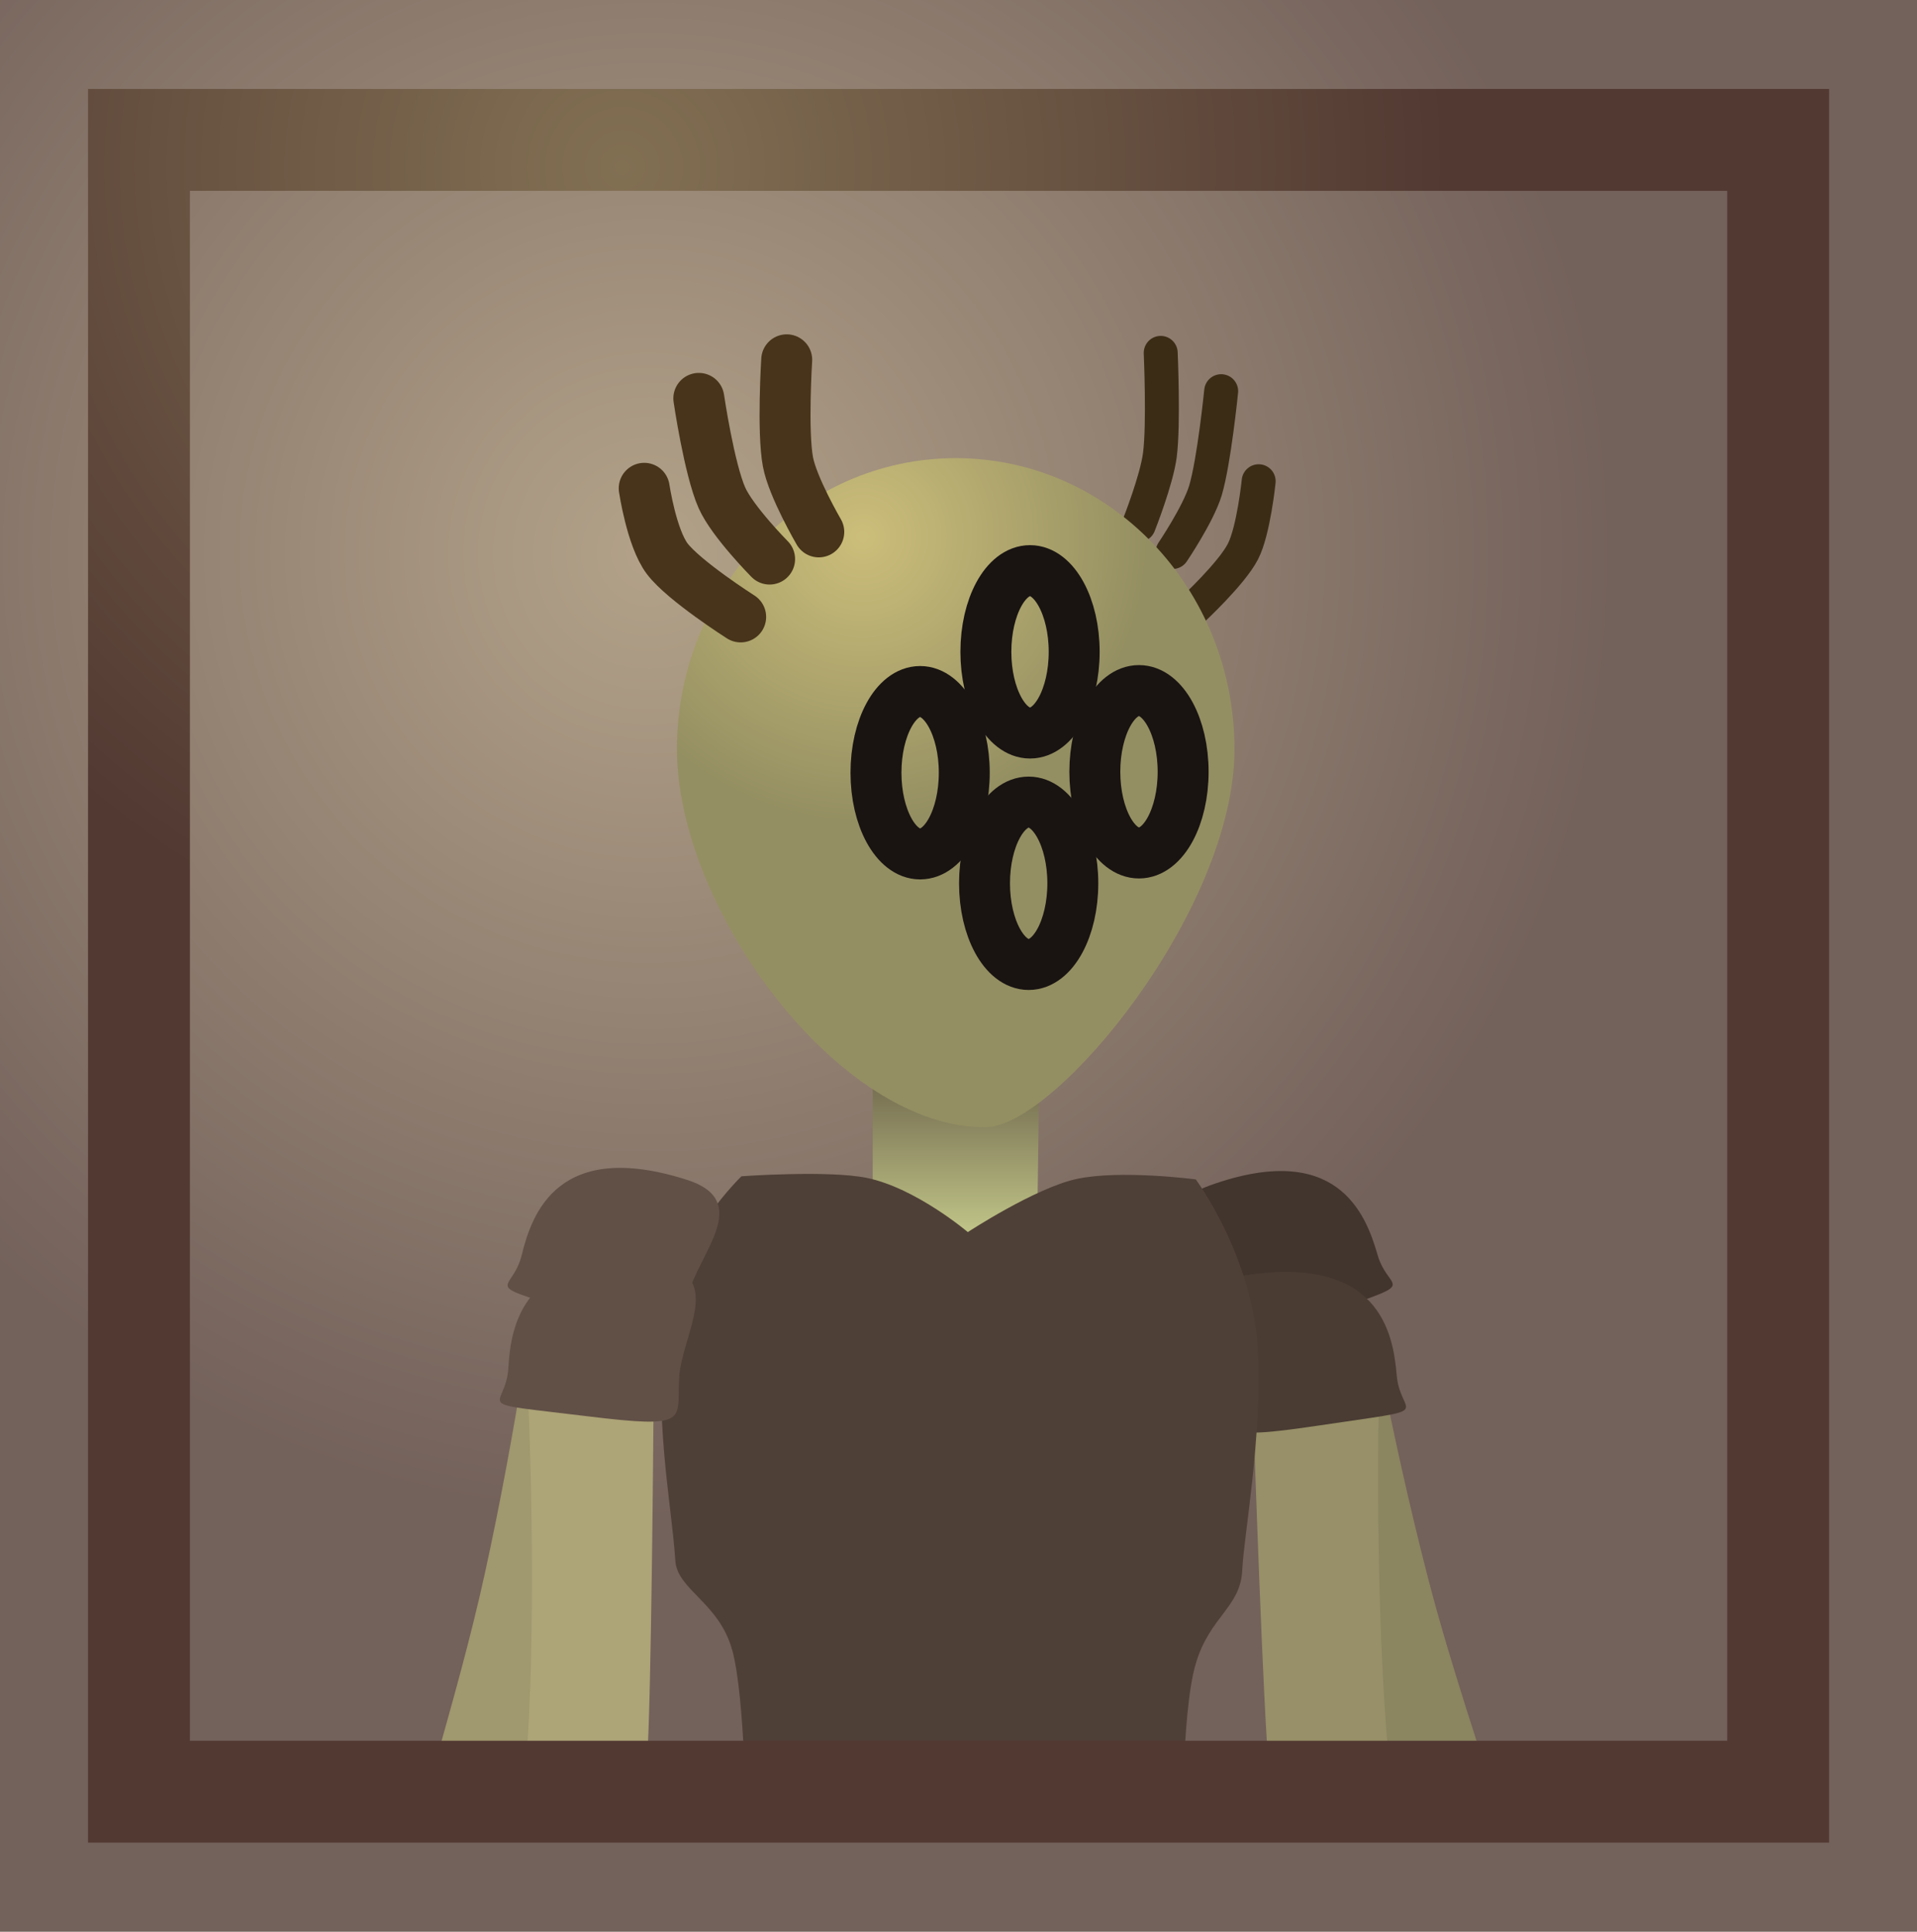 <svg version="1.1" xmlns="http://www.w3.org/2000/svg" xmlns:xlink="http://www.w3.org/1999/xlink" width="14.111" height="14.222" viewBox="0,0,14.111,14.222"><defs><radialGradient cx="237.722" cy="176.963" r="7.111" gradientUnits="userSpaceOnUse" id="color-1"><stop offset="0" stop-color="#b3a289"/><stop offset="1" stop-color="#73615b"/></radialGradient><linearGradient x1="239.981" y1="180.832" x2="239.981" y2="181.929" gradientUnits="userSpaceOnUse" id="color-2"><stop offset="0" stop-color="#736b4f"/><stop offset="1" stop-color="#bec286"/></linearGradient><radialGradient cx="239.294" cy="176.839" r="2.1" gradientUnits="userSpaceOnUse" id="color-3"><stop offset="0" stop-color="#ccbe7a"/><stop offset="1" stop-color="#948f62"/></radialGradient><radialGradient cx="237.526" cy="174.12" r="6.08" gradientUnits="userSpaceOnUse" id="color-4"><stop offset="0" stop-color="#827053"/><stop offset="1" stop-color="#523932"/></radialGradient></defs><g transform="translate(-232.944,-172.889)"><g data-paper-data="{&quot;isPaintingLayer&quot;:true}" fill-rule="nonzero" stroke-linejoin="miter" stroke-miterlimit="10" stroke-dasharray="" stroke-dashoffset="0" style="mix-blend-mode: normal"><path d="M232.944,187.111v-14.222h14.111v14.222z" fill="url(#color-1)" stroke="#000000" stroke-width="0" stroke-linecap="butt"/><g stroke="#000000" stroke-width="0" stroke-linecap="butt"><path d="M243.005,186c-0.105,-0.313 -0.221,-0.621 -0.28,-0.814c-0.126,-0.417 -0.593,-2.443 -0.593,-2.443l0.865,-0.365c0,0 0.177,1.04 0.458,2.126c0.169,0.654 0.405,1.33 0.541,1.783c-0.285,-0.052 -0.607,-0.104 -0.953,-0.154c-0.015,-0.055 -0.028,-0.101 -0.038,-0.131z" data-paper-data="{&quot;index&quot;:null}" fill="#8b8560"/><path d="M241.848,181.617c0.933,-0.336 1.148,0.203 1.235,0.507c0.086,0.305 0.366,0.17 -0.491,0.474c-0.724,0.257 -0.634,0.175 -0.72,-0.13c-0.086,-0.305 -0.51,-0.676 -0.024,-0.851z" data-paper-data="{&quot;index&quot;:null}" fill="#42352d"/></g><g stroke="#000000" stroke-width="0" stroke-linecap="butt"><path d="M242.287,185.948c-0.044,-0.433 -0.113,-2.512 -0.113,-2.512l0.919,-0.193c0,0 -0.026,1.055 0.041,2.174c0.015,0.245 0.038,0.494 0.063,0.735c-0.283,-0.043 -0.586,-0.084 -0.901,-0.123c-0.004,-0.03 -0.007,-0.057 -0.009,-0.083z" data-paper-data="{&quot;index&quot;:null}" fill="#979068"/><path d="M242.111,182.278c0.98,-0.15 1.088,0.419 1.114,0.735c0.026,0.316 0.326,0.237 -0.573,0.371c-0.76,0.113 -0.656,0.05 -0.682,-0.266c-0.026,-0.316 -0.37,-0.762 0.14,-0.84z" data-paper-data="{&quot;index&quot;:null}" fill="#4a3c33"/></g><g stroke="#000000" stroke-width="0" stroke-linecap="butt"><path d="" fill="#a69b98"/><path d="" data-paper-data="{&quot;index&quot;:null}" fill="#141415"/><path d="" data-paper-data="{&quot;index&quot;:null}" fill="#252527"/></g><g stroke="#000000" stroke-width="0" stroke-linecap="butt"><path d="" fill="#a69b98"/><path d="" data-paper-data="{&quot;index&quot;:null}" fill="#141415"/><path d="" data-paper-data="{&quot;index&quot;:null}" fill="#252527"/></g><path d="M239.368,182.056v-1.225h1.226l-0.018,1.261z" fill="url(#color-2)" stroke="#000000" stroke-width="0" stroke-linecap="butt"/><path d="M238.334,185.039c-0.095,-0.351 -0.406,-0.445 -0.419,-0.661c-0.027,-0.427 -0.171,-1.088 -0.067,-1.821c0.079,-0.552 0.554,-1.008 0.554,-1.008c0,0 0.638,-0.046 0.923,0.012c0.362,0.075 0.743,0.399 0.743,0.399c0,0 0.494,-0.324 0.8,-0.391c0.323,-0.07 0.878,0.003 0.878,0.003c0,0 0.42,0.564 0.456,1.255c0.034,0.653 -0.101,1.356 -0.114,1.623c-0.012,0.271 -0.239,0.341 -0.341,0.684c-0.058,0.194 -0.078,0.53 -0.092,0.823c-1.056,-0.108 -2.201,-0.174 -3.233,-0.136c-0.016,-0.279 -0.038,-0.599 -0.088,-0.784z" fill="#4f4037" stroke="#292e32" stroke-width="0" stroke-linecap="butt"/><g stroke="#000000" stroke-width="0" stroke-linecap="butt"><path d="M236.512,184.477c0.241,-1.096 0.38,-2.141 0.38,-2.141l0.878,0.334c0,0 -0.393,2.042 -0.504,2.463c-0.052,0.196 -0.157,0.507 -0.25,0.824c-0,0.001 -0,0.001 -0.001,0.002c-0.075,0.013 -0.149,0.027 -0.221,0.042c-0.157,-0.103 -0.345,-0.162 -0.546,-0.162c-0.031,0 -0.062,0.001 -0.092,0.004c0.114,-0.406 0.252,-0.892 0.356,-1.366z" data-paper-data="{&quot;index&quot;:null}" fill="#a0986e"/><path d="M238.008,182.427c-0.075,0.308 0.018,0.386 -0.715,0.156c-0.867,-0.272 -0.583,-0.148 -0.508,-0.456c0.075,-0.308 0.271,-0.853 1.215,-0.552c0.492,0.157 0.083,0.544 0.008,0.852z" fill="#615046"/></g><g stroke="#000000" stroke-width="0" stroke-linecap="butt"><path d="M236.846,185.34c0.038,-1.121 -0.016,-2.175 -0.016,-2.175l0.924,0.168c0,0 -0.015,2.08 -0.047,2.514c-0.001,0.007 -0.001,0.014 -0.002,0.021c-0.319,0.03 -0.62,0.072 -0.897,0.129c0.016,-0.217 0.03,-0.439 0.037,-0.657z" data-paper-data="{&quot;index&quot;:null}" fill="#ada477"/><path d="M237.943,183.032c-0.018,0.316 0.088,0.377 -0.675,0.284c-0.902,-0.11 -0.6,-0.039 -0.582,-0.356c0.018,-0.316 0.111,-0.888 1.095,-0.764c0.512,0.065 0.18,0.52 0.162,0.836z" fill="#615046"/></g><path d="M241.933,175.769c0,0 -0.052,0.519 -0.116,0.732c-0.053,0.174 -0.241,0.452 -0.241,0.452" data-paper-data="{&quot;index&quot;:null}" fill="none" stroke="#3b2c16" stroke-width="0.25" stroke-linecap="round"/><path d="M242.209,176.432c0,0 -0.037,0.365 -0.116,0.518c-0.083,0.162 -0.371,0.429 -0.371,0.429" data-paper-data="{&quot;index&quot;:null}" fill="none" stroke="#3b2c16" stroke-width="0.25" stroke-linecap="round"/><path d="M241.488,175.487c0,0 0.023,0.524 -0.006,0.751c-0.024,0.186 -0.155,0.516 -0.155,0.516" data-paper-data="{&quot;index&quot;:null}" fill="none" stroke="#3b2c16" stroke-width="0.25" stroke-linecap="round"/><path d="M242.031,178.405c0,1.183 -1.311,2.772 -1.825,2.782c-1.071,0.021 -2.279,-1.599 -2.279,-2.782c0,-1.183 0.919,-2.143 2.052,-2.143c1.133,0 2.052,0.959 2.052,2.143z" fill="url(#color-3)" stroke="none" stroke-width="0" stroke-linecap="butt"/><path d="M240.042,178.578c0,0.33 -0.145,0.598 -0.325,0.598c-0.179,0 -0.325,-0.268 -0.325,-0.598c0,-0.33 0.145,-0.598 0.325,-0.598c0.179,0 0.325,0.268 0.325,0.598z" fill="none" stroke="#191412" stroke-width="0.375" stroke-linecap="butt"/><path d="M240.851,177.688c0,0.33 -0.145,0.598 -0.325,0.598c-0.179,0 -0.325,-0.268 -0.325,-0.598c0,-0.33 0.145,-0.598 0.325,-0.598c0.179,0 0.325,0.268 0.325,0.598z" fill="none" stroke="#191412" stroke-width="0.375" stroke-linecap="butt"/><path d="M241.653,178.571c0,0.33 -0.145,0.598 -0.325,0.598c-0.179,0 -0.325,-0.268 -0.325,-0.598c0,-0.33 0.145,-0.598 0.325,-0.598c0.179,0 0.325,0.268 0.325,0.598z" fill="none" stroke="#191412" stroke-width="0.375" stroke-linecap="butt"/><path d="M240.841,179.392c0,0.33 -0.145,0.598 -0.325,0.598c-0.179,0 -0.325,-0.268 -0.325,-0.598c0,-0.33 0.145,-0.598 0.325,-0.598c0.179,0 0.325,0.268 0.325,0.598z" fill="none" stroke="#191412" stroke-width="0.375" stroke-linecap="butt"/><path d="M238.609,177.005c0,0 -0.274,-0.277 -0.351,-0.451c-0.094,-0.213 -0.17,-0.732 -0.17,-0.732" fill="none" stroke="#47341a" stroke-width="0.375" stroke-linecap="round"/><path d="M238.396,177.431c0,0 -0.419,-0.267 -0.541,-0.429c-0.115,-0.153 -0.169,-0.518 -0.169,-0.518" fill="none" stroke="#47341a" stroke-width="0.375" stroke-linecap="round"/><path d="M238.971,176.805c0,0 -0.192,-0.329 -0.227,-0.516c-0.042,-0.228 -0.009,-0.751 -0.009,-0.751" fill="none" stroke="#47341a" stroke-width="0.375" stroke-linecap="round"/><path d="M233.967,186.08v-12.161h12.066v12.161z" fill="none" stroke="url(#color-4)" stroke-width="0.75" stroke-linecap="butt"/></g></g></svg>